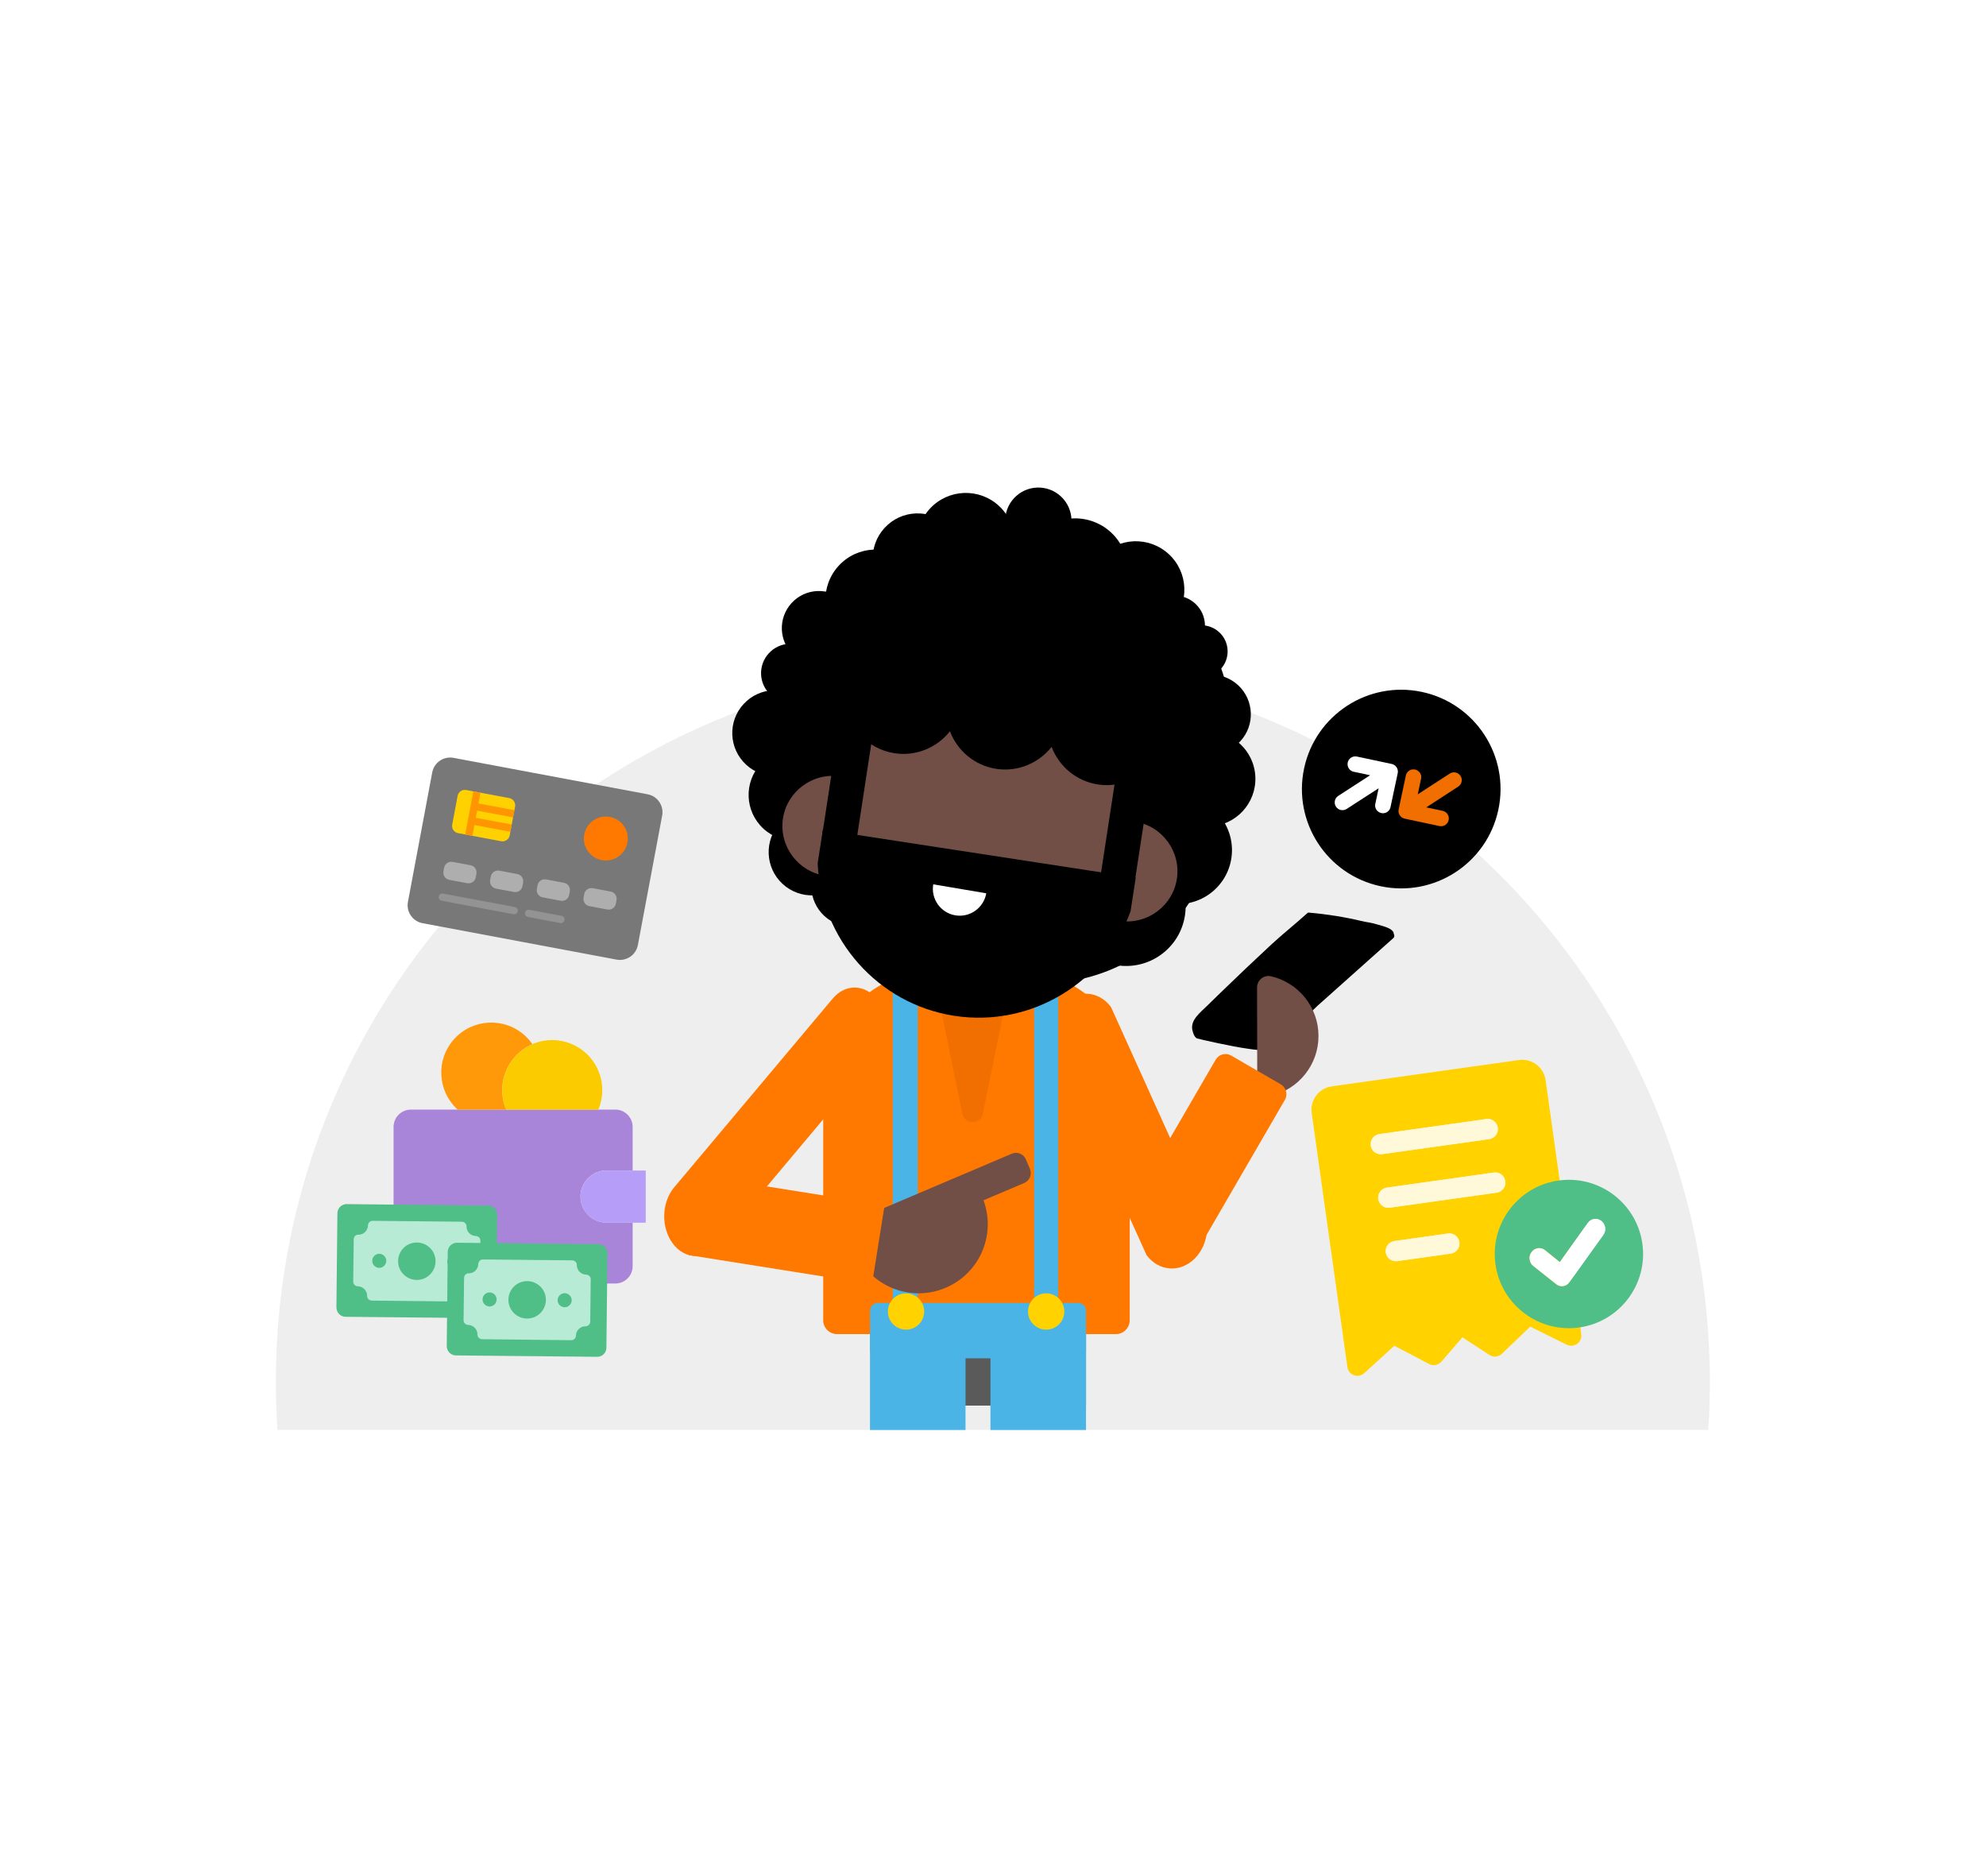 <svg width="360" height="340" viewBox="0 0 360 340" fill="none" xmlns="http://www.w3.org/2000/svg">
<rect width="360" height="340" fill="white"/>
<g clip-path="url(#clip0_1673_33510)">
<path d="M309.65 259.15C309.84 256.28 309.95 253.38 309.95 250.46C309.95 178.68 251.76 120.49 179.98 120.49C108.2 120.49 50 178.67 50 250.45C50 253.37 50.11 256.27 50.3 259.14H309.65V259.15Z" fill="#EEEEEE"/>
<path d="M117.398 143.947L82.212 137.343C80.418 137.006 78.685 138.191 78.349 139.985L73.946 163.443C73.609 165.237 74.794 166.969 76.588 167.306L111.765 173.908C113.559 174.245 115.291 173.06 115.628 171.266L120.031 147.808C120.367 146.014 119.182 144.282 117.389 143.945L117.398 143.947Z" fill="#787878"/>
<path d="M90.845 152.453L83.029 150.986C82.31 150.851 81.838 150.16 81.972 149.441L82.951 144.227C83.086 143.507 83.777 143.035 84.496 143.17L92.312 144.637C93.032 144.772 93.504 145.463 93.369 146.182L92.391 151.396C92.256 152.116 91.565 152.588 90.845 152.453Z" fill="#FFD100"/>
<path d="M84.691 160.06L81.439 159.45C80.719 159.315 80.247 158.624 80.382 157.905L80.504 157.254C80.639 156.535 81.33 156.062 82.049 156.197L85.302 156.808C86.021 156.943 86.493 157.633 86.359 158.353L86.236 159.004C86.101 159.723 85.411 160.195 84.691 160.06ZM93.158 161.649L89.905 161.039C89.186 160.904 88.713 160.213 88.848 159.494L88.97 158.843C89.105 158.124 89.796 157.651 90.516 157.786L93.768 158.397C94.488 158.532 94.96 159.223 94.825 159.942L94.703 160.593C94.568 161.312 93.877 161.784 93.158 161.649ZM101.624 163.238L98.372 162.628C97.652 162.493 97.18 161.802 97.315 161.083L97.437 160.432C97.572 159.713 98.263 159.24 98.982 159.375L102.235 159.986C102.954 160.121 103.427 160.812 103.292 161.531L103.169 162.182C103.034 162.901 102.344 163.374 101.624 163.238ZM110.091 164.828L106.838 164.217C106.119 164.082 105.646 163.391 105.781 162.672L105.903 162.021C106.039 161.302 106.729 160.829 107.449 160.964L110.701 161.575C111.421 161.71 111.893 162.401 111.758 163.12L111.636 163.771C111.501 164.49 110.81 164.963 110.091 164.828Z" fill="#AEAEAE"/>
<path d="M93.087 165.687L80.057 163.241C79.692 163.173 79.462 162.824 79.528 162.469C79.595 162.114 79.946 161.874 80.301 161.94L93.331 164.386C93.696 164.454 93.926 164.804 93.859 165.159C93.793 165.513 93.442 165.754 93.087 165.687ZM101.553 167.276L95.689 166.175C95.324 166.107 95.094 165.758 95.16 165.403C95.227 165.048 95.578 164.808 95.933 164.874L101.797 165.975C102.162 166.044 102.392 166.393 102.326 166.748C102.259 167.103 101.908 167.343 101.553 167.276Z" fill="#939393"/>
<path d="M92.76 149.435L86.245 148.212L86.489 146.911L93.004 148.134L93.249 146.833L86.734 145.61L87.1 143.658L85.799 143.414L84.332 151.23L85.633 151.474L85.999 149.523L92.514 150.746L92.758 149.444L92.76 149.435Z" fill="#FF9500"/>
<path d="M109.091 155.877C111.252 156.282 113.332 154.859 113.738 152.698C114.144 150.537 112.72 148.456 110.559 148.051C108.398 147.645 106.318 149.068 105.912 151.229C105.506 153.39 106.93 155.471 109.091 155.877Z" fill="#FF7900"/>
<path d="M211.949 229.861C210.409 229.731 208.929 228.921 207.839 227.471L191.889 192.171C189.659 189.191 189.989 184.601 192.619 181.931C195.239 179.261 199.169 179.511 201.389 182.501L217.339 217.801C219.569 220.781 219.239 225.371 216.609 228.041C215.259 229.411 213.569 230.011 211.949 229.871V229.861Z" fill="#FF7900"/>
<path d="M196.859 231.611H157.879V254.731H196.859V231.611Z" fill="#5A5A5A"/>
<path d="M196.859 231.611H179.539V267.151H196.859V231.611Z" fill="#4BB4E6"/>
<path d="M175.019 231.611H157.699V267.151H175.019V231.611Z" fill="#4BB4E6"/>
<path d="M202.261 241.78H151.731C150.351 241.78 149.221 240.66 149.221 239.27V196.41C149.221 185.05 158.431 175.83 169.801 175.83H184.201C195.561 175.83 204.781 185.04 204.781 196.41V239.27C204.781 240.65 203.661 241.78 202.271 241.78H202.261Z" fill="#FF7900"/>
<path d="M195.439 236.131H159.129C158.349 236.131 157.709 236.771 157.709 237.551V244.741C157.709 245.521 158.349 246.161 159.129 246.161H195.439C196.229 246.161 196.859 245.521 196.859 244.741V237.551C196.859 236.771 196.229 236.131 195.439 236.131Z" fill="#4BB4E6"/>
<path d="M191.829 177.19V242.06H187.459V175.66C187.459 175.66 190.149 176.04 191.829 177.2V177.19Z" fill="#4BB4E6"/>
<path d="M161.82 177.19V242.06H166.36V175.66C166.36 175.66 163.56 176.04 161.82 177.2V177.19Z" fill="#4BB4E6"/>
<path d="M183.5 175.66L178.15 201.84C177.74 203.86 174.85 203.86 174.44 201.84L169.09 175.66H183.5Z" fill="#F16E00"/>
<path d="M126.09 227.621C124.58 227.611 123.08 226.861 121.97 225.381C119.79 222.491 119.9 217.931 122.2 215.191L150.96 180.951C153.26 178.211 156.89 178.331 159.07 181.211C161.25 184.101 161.14 188.661 158.84 191.411L130.08 225.651C128.96 226.981 127.53 227.641 126.1 227.631L126.09 227.621Z" fill="#FF7900"/>
<path d="M178.05 216.961C180.76 223.321 177.79 230.681 171.42 233.381C165.06 236.091 157.7 233.121 155 226.751L178.05 216.951V216.961Z" fill="#714E46"/>
<path d="M186.699 211.841L185.959 210.111C185.539 209.121 184.399 208.661 183.409 209.081L157.169 220.231C156.179 220.651 155.729 221.791 156.149 222.781L156.879 224.511C157.299 225.501 158.449 225.961 159.429 225.541L185.659 214.391C186.649 213.971 187.109 212.831 186.689 211.841H186.699Z" fill="#714E46"/>
<path d="M127.1 213.121L124.82 227.451L158.07 232.741L160.35 218.411L127.1 213.121Z" fill="#FF7900"/>
<path d="M217.017 188.202C217.688 188.387 223.137 189.638 226.238 190.064C227.486 190.239 228.826 190.478 230.052 190.085C231.29 189.683 232.276 188.63 233.25 187.808C235.393 185.998 237.491 183.354 239.633 181.555L252.554 170.021C252.806 169.804 252.791 169.479 252.649 169.267C252.673 168.24 250.484 167.791 249.826 167.588C248.335 167.126 248.296 167.262 246.771 166.906C243.682 166.179 240.551 165.678 237.388 165.405C237.254 165.356 237.1 165.375 236.949 165.515C235.166 167.133 232.213 169.535 230.448 171.176C227.312 174.088 224.213 177.025 221.15 179.997C220.389 180.739 219.63 181.47 218.879 182.213C218.176 182.902 217.408 183.551 216.805 184.325C216.323 184.954 215.995 185.706 216.106 186.499C216.103 186.519 216.357 188.018 217.027 188.204L217.017 188.202Z" fill="black"/>
<path d="M227.889 196.571C227.889 197.901 229.139 198.881 230.439 198.581C235.349 197.421 239.009 193.001 238.999 187.741C238.999 182.471 235.329 178.071 230.409 176.931C229.109 176.631 227.869 177.611 227.869 178.951L227.899 196.581L227.889 196.571Z" fill="#714E46"/>
<path d="M220.359 192.05L205.529 217.61C204.959 218.59 205.289 219.86 206.279 220.43L215.259 225.64C216.249 226.21 217.509 225.88 218.079 224.89L232.909 199.33C233.479 198.35 233.149 197.09 232.159 196.51L223.179 191.3C222.189 190.73 220.939 191.06 220.359 192.05Z" fill="#FF7900"/>
<path d="M192.93 237.681C192.93 239.501 191.46 240.971 189.64 240.971C187.82 240.971 186.35 239.501 186.35 237.681C186.35 235.861 187.82 234.391 189.64 234.391C191.46 234.391 192.93 235.861 192.93 237.681Z" fill="#FFD200"/>
<path d="M167.529 237.681C167.529 239.501 166.059 240.971 164.239 240.971C162.419 240.971 160.949 239.501 160.949 237.681C160.949 235.861 162.419 234.391 164.239 234.391C166.059 234.391 167.529 235.861 167.529 237.681Z" fill="#FFD200"/>
<path d="M145.79 127.147C148.942 130.056 149.144 134.984 146.225 138.135C143.317 141.287 138.389 141.49 135.238 138.571C132.086 135.652 131.883 130.734 134.802 127.583C137.711 124.431 142.638 124.228 145.79 127.147Z" fill="black"/>
<path d="M139.675 125.916C141.834 127.911 145.205 127.778 147.202 125.609C149.197 123.451 149.064 120.079 146.895 118.083C144.737 116.087 141.365 116.221 139.369 118.389C137.373 120.548 137.507 123.92 139.675 125.916Z" fill="black"/>
<path d="M150.125 163.304C166.869 178.751 196.239 185.257 211.686 168.523C227.134 151.778 228.444 121.435 211.7 105.978C194.955 90.53 165.837 89.725 150.39 106.47C134.942 123.214 133.38 147.856 150.125 163.304Z" fill="black"/>
<path d="M214.59 121.53C216.509 123.303 219.5 123.189 221.273 121.26C223.046 119.34 222.932 116.35 221.002 114.576C219.083 112.803 216.092 112.917 214.319 114.847C212.546 116.767 212.66 119.757 214.59 121.53Z" fill="black"/>
<path d="M224.424 124.169C227.337 126.865 227.53 131.411 224.833 134.334C222.137 137.247 217.59 137.439 214.668 134.743C211.745 132.046 211.562 127.5 214.259 124.577C216.955 121.665 221.501 121.472 224.424 124.169Z" fill="black"/>
<path d="M218.598 132.535C223.354 132.344 227.366 136.049 227.557 140.805C227.749 145.562 224.044 149.573 219.287 149.765C214.531 149.956 210.519 146.251 210.328 141.494C210.136 136.738 213.841 132.726 218.598 132.535Z" fill="black"/>
<path d="M220.177 146.887C224.141 150.549 224.388 156.73 220.725 160.704C217.063 164.668 210.881 164.915 206.907 161.252C202.944 157.589 202.697 151.408 206.36 147.434C210.023 143.46 216.204 143.224 220.177 146.887Z" fill="black"/>
<path d="M212.221 157.144C216.162 161.617 215.735 168.434 211.263 172.365C206.79 176.307 199.973 175.879 196.042 171.407C192.111 166.935 192.528 160.118 197 156.187C201.472 152.245 208.289 152.673 212.221 157.144Z" fill="black"/>
<path d="M199.925 113.351C203.498 116.643 209.067 116.424 212.358 112.851C215.65 109.279 215.431 103.71 211.858 100.418C208.286 97.127 202.716 97.346 199.425 100.918C196.134 104.491 196.352 110.06 199.925 113.351Z" fill="black"/>
<path d="M199.327 111.969C204.002 109.52 205.806 103.756 203.368 99.072C200.919 94.398 195.146 92.583 190.481 95.032C185.807 97.481 183.993 103.244 186.431 107.928C188.88 112.603 194.653 114.417 199.327 111.969Z" fill="black"/>
<path d="M209.257 117.416C211.472 119.465 214.925 119.325 216.973 117.11C219.022 114.894 218.883 111.442 216.667 109.393C214.451 107.344 210.999 107.484 208.95 109.7C206.901 111.915 207.041 115.367 209.257 117.416Z" fill="black"/>
<path d="M149.432 166.001C152.441 168.772 157.117 168.586 159.898 165.588C162.669 162.579 162.483 157.903 159.485 155.122C156.476 152.351 151.8 152.536 149.019 155.535C146.248 158.544 146.433 163.22 149.432 166.001Z" fill="black"/>
<path d="M141.855 160.186C145.036 163.126 149.993 162.925 152.933 159.745C155.874 156.565 155.673 151.607 152.493 148.667C149.312 145.726 144.355 145.927 141.414 149.108C138.474 152.288 138.675 157.245 141.855 160.186Z" fill="black"/>
<path d="M138.367 150.161C141.729 153.271 146.977 153.055 150.087 149.693C153.198 146.332 152.982 141.083 149.62 137.973C146.258 134.863 141.01 135.078 137.9 138.44C134.789 141.802 135.005 147.051 138.367 150.161Z" fill="black"/>
<path d="M143.886 118.777C146.618 121.293 150.873 121.125 153.389 118.393C155.906 115.661 155.738 111.407 153.006 108.89C150.274 106.374 146.019 106.541 143.503 109.274C140.986 112.006 141.154 116.26 143.886 118.777Z" fill="black"/>
<path d="M152.555 115.376C156.252 118.784 162.002 118.555 165.42 114.859C168.828 111.162 168.599 105.412 164.902 102.004C161.205 98.596 155.455 98.825 152.037 102.521C148.629 106.218 148.859 111.968 152.555 115.376Z" fill="black"/>
<path d="M160.357 95.658C157.31 98.963 157.511 104.1 160.816 107.147C164.121 110.195 169.259 109.993 172.306 106.688C175.353 103.383 175.152 98.246 171.847 95.198C168.541 92.151 163.404 92.353 160.357 95.658Z" fill="black"/>
<path d="M168.571 92.172C165.258 95.764 165.486 101.354 169.067 104.676C172.659 107.988 178.248 107.76 181.57 104.179C184.883 100.588 184.655 94.998 181.074 91.676C177.482 88.364 171.893 88.591 168.571 92.172Z" fill="black"/>
<path d="M184.148 98.786C186.583 101.037 190.386 100.885 192.637 98.44C194.888 96.004 194.737 92.201 192.291 89.95C189.856 87.7 186.053 87.851 183.801 90.296C181.551 92.732 181.702 96.535 184.148 98.786Z" fill="black"/>
<path d="M151.929 159.061L149.535 158.696C144.598 157.936 141.167 153.28 141.928 148.323C142.687 143.386 147.343 139.955 152.3 140.716L154.694 141.081C159.631 141.841 163.062 146.497 162.302 151.454C161.542 156.391 156.886 159.822 151.929 159.061Z" fill="#714E46"/>
<path d="M202.959 166.884L200.565 166.518C195.628 165.758 192.197 161.103 192.957 156.146C193.716 151.208 198.372 147.777 203.329 148.538L205.723 148.904C210.661 149.663 214.092 154.319 213.331 159.276C212.572 164.213 207.916 167.644 202.959 166.884Z" fill="#714E46"/>
<path d="M173.948 178.721C158.749 176.393 148.235 162.053 150.563 146.864L152.711 132.827C155.04 117.628 169.379 107.114 184.568 109.442C199.767 111.771 210.281 126.111 207.953 141.3L205.806 155.337C203.477 170.536 189.137 181.049 173.948 178.721Z" fill="#714E46"/>
<path d="M151.752 154.407C150.034 154.147 148.856 152.543 149.116 150.825L153.166 124.38L159.384 125.337L155.335 151.781C155.074 153.5 153.471 154.678 151.752 154.417L151.752 154.407Z" fill="black"/>
<path d="M202.157 162.146C200.438 161.885 199.26 160.282 199.521 158.563L203.57 132.119L209.789 133.075L205.739 159.52C205.479 161.238 203.875 162.416 202.156 162.156L202.157 162.146Z" fill="black"/>
<path d="M149.16 150.355L148.219 156.464C148.827 170.094 159.03 181.955 173.007 184.099C186.984 186.243 200.264 177.987 204.932 165.164L205.873 159.055L149.16 150.355Z" fill="black"/>
<path d="M210.787 126.588C211.974 118.849 206.666 111.612 198.927 110.425L197.308 110.18C195.594 105.624 191.542 102.107 186.397 101.317C183.923 100.937 181.514 101.241 179.337 102.078C177.23 99.475 174.204 97.614 170.637 97.066C163.038 95.897 155.935 101.122 154.766 108.721C154.522 110.321 154.579 111.896 154.861 113.403L154.164 117.913L153.189 124.29L152.854 126.476L153.083 126.508C153.364 131.449 157.075 135.729 162.152 136.506C166.085 137.113 169.877 135.459 172.194 132.526C173.523 136.021 176.645 138.728 180.579 139.334C184.513 139.941 188.304 138.287 190.621 135.355C191.95 138.849 195.072 141.556 199.006 142.163C202.86 142.755 206.568 141.177 208.899 138.355L209.388 135.136L209.468 135.141L210.787 126.588Z" fill="black"/>
<path d="M169.168 160.265C168.718 162.916 170.509 165.433 173.159 165.882C175.809 166.331 178.326 164.541 178.776 161.89" fill="white"/>
<path d="M106.61 213.51C105.72 214.39 105.22 215.6 105.22 216.85C105.22 219.46 107.34 221.58 109.95 221.58H114.68V229.46C114.68 231.2 113.27 232.61 111.53 232.61H74.49C72.75 232.61 71.34 231.2 71.34 229.46V204.24C71.34 202.5 72.75 201.09 74.49 201.09H111.53C113.27 201.09 114.68 202.5 114.68 204.24V212.12H109.95C108.7 212.12 107.49 212.62 106.61 213.51Z" fill="#A885D8"/>
<path d="M117.05 212.129V221.589H109.96C107.35 221.589 105.23 219.469 105.23 216.859C105.23 214.249 107.35 212.129 109.96 212.129H117.05Z" fill="#B69DF8"/>
<path d="M96.509 189.229C93.199 190.679 91.049 193.939 91.039 197.549C91.039 198.769 91.279 199.969 91.759 201.099H82.969C79.259 197.739 78.969 192.009 82.329 188.299C85.689 184.589 91.419 184.299 95.129 187.659C95.649 188.129 96.109 188.659 96.509 189.229Z" fill="#FF9909"/>
<path d="M109.169 197.55C109.169 198.77 108.929 199.97 108.449 201.1H91.759C91.289 199.98 91.039 198.77 91.039 197.55C91.049 193.94 93.199 190.67 96.509 189.23C101.109 187.25 106.449 189.37 108.429 193.98C108.919 195.11 109.169 196.33 109.169 197.56V197.55Z" fill="#FBCB00"/>
<path d="M62.901 218.221L88.481 218.481C89.391 218.481 90.121 219.241 90.111 220.141L89.921 237.261C89.921 238.171 89.161 238.901 88.261 238.891L62.661 238.641C61.711 238.641 60.971 237.861 60.981 236.911L61.161 219.891C61.161 218.941 61.941 218.201 62.891 218.211L62.901 218.221Z" fill="#50BE87"/>
<path d="M64.97 223.771C65.92 223.771 66.67 223.021 66.7 222.091C66.7 221.631 67.09 221.231 67.56 221.251L83.72 221.411C84.18 221.411 84.58 221.801 84.56 222.271C84.56 223.221 85.31 223.971 86.24 224.001C86.7 224.001 87.1 224.391 87.08 224.861L86.99 232.521C86.99 232.981 86.6 233.381 86.13 233.361C85.18 233.361 84.43 234.111 84.4 235.041C84.4 235.501 84.01 235.901 83.54 235.881L67.39 235.701C66.93 235.701 66.53 235.311 66.55 234.841C66.55 233.891 65.8 233.141 64.87 233.111C64.41 233.111 64.01 232.721 64.03 232.251L64.12 224.591C64.12 224.131 64.51 223.731 64.98 223.751H64.97V223.771Z" fill="#B8EBD6"/>
<path d="M77.991 230.931C79.301 229.581 79.271 227.431 77.921 226.131C76.571 224.831 74.421 224.861 73.121 226.201C71.821 227.541 71.841 229.701 73.191 231.001C74.541 232.301 76.691 232.281 77.991 230.931Z" fill="#50BE87"/>
<path d="M83.27 229.521C83.76 229.021 83.75 228.211 83.24 227.721C82.73 227.231 81.93 227.241 81.44 227.751C80.95 228.261 80.96 229.061 81.47 229.551C81.98 230.041 82.78 230.031 83.27 229.521Z" fill="#50BE87"/>
<path d="M69.661 229.381C70.151 228.881 70.141 228.071 69.631 227.581C69.121 227.091 68.321 227.101 67.831 227.611C67.341 228.121 67.351 228.921 67.861 229.411C68.371 229.901 69.171 229.891 69.661 229.381Z" fill="#50BE87"/>
<path d="M82.901 225.221L108.481 225.481C109.391 225.481 110.121 226.241 110.111 227.141L109.921 244.261C109.921 245.171 109.161 245.901 108.261 245.891L82.661 245.641C81.711 245.641 80.971 244.861 80.981 243.911L81.161 226.891C81.161 225.941 81.941 225.201 82.891 225.211L82.901 225.221Z" fill="#50BE87"/>
<path d="M84.97 230.771C85.92 230.771 86.67 230.021 86.7 229.091C86.7 228.631 87.09 228.231 87.56 228.251L103.72 228.411C104.18 228.411 104.58 228.801 104.56 229.271C104.56 230.221 105.31 230.971 106.24 231.001C106.7 231.001 107.1 231.391 107.08 231.861L106.99 239.521C106.99 239.981 106.6 240.381 106.13 240.361C105.18 240.361 104.43 241.111 104.4 242.041C104.4 242.501 104.01 242.901 103.54 242.881L87.39 242.701C86.93 242.701 86.53 242.311 86.55 241.841C86.55 240.891 85.8 240.141 84.87 240.111C84.41 240.111 84.01 239.721 84.03 239.251L84.12 231.591C84.12 231.131 84.51 230.731 84.98 230.751H84.97V230.771Z" fill="#B8EBD6"/>
<path d="M97.991 237.931C99.301 236.581 99.271 234.431 97.921 233.131C96.571 231.831 94.421 231.861 93.121 233.201C91.821 234.541 91.841 236.701 93.191 238.001C94.541 239.301 96.691 239.281 97.991 237.931Z" fill="#50BE87"/>
<path d="M103.27 236.521C103.76 236.021 103.75 235.211 103.24 234.721C102.73 234.231 101.93 234.241 101.44 234.751C100.95 235.261 100.96 236.061 101.47 236.551C101.98 237.041 102.78 237.031 103.27 236.521Z" fill="#50BE87"/>
<path d="M89.661 236.381C90.151 235.881 90.141 235.071 89.631 234.581C89.121 234.091 88.321 234.101 87.831 234.611C87.341 235.121 87.351 235.921 87.861 236.411C88.371 236.901 89.171 236.891 89.661 236.381Z" fill="#50BE87"/>
<path d="M280.169 195.749L286.64 241.791C286.78 242.787 286.086 243.726 285.074 243.869C284.716 243.919 284.343 243.86 284.003 243.702L277.382 240.424L272.245 245.338C271.63 245.933 270.689 246.017 269.972 245.546L265.094 242.358L261.284 246.767C260.724 247.418 259.796 247.596 259.041 247.194L252.749 243.886L247.288 248.861C246.541 249.538 245.376 249.495 244.698 248.733C244.454 248.466 244.294 248.123 244.242 247.749L237.771 201.708C237.443 199.372 239.075 197.206 241.411 196.877L275.339 192.109C277.69 191.779 279.841 193.414 280.169 195.749ZM251.901 218.871L271.286 216.146C272.283 216.006 272.994 215.081 272.852 214.069C272.71 213.056 271.786 212.361 270.774 212.503L251.389 215.227C250.392 215.367 249.681 216.293 249.823 217.305C249.965 218.317 250.889 219.013 251.901 218.871ZM250.538 209.17L269.923 206.446C270.919 206.306 271.631 205.38 271.489 204.368C271.346 203.356 270.423 202.66 269.411 202.803L250.026 205.527C249.029 205.667 248.318 206.593 248.46 207.605C248.602 208.617 249.526 209.313 250.538 209.17ZM253.262 228.555L262.962 227.192C263.959 227.052 264.67 226.127 264.528 225.114C264.386 224.102 263.462 223.407 262.45 223.549L252.75 224.912C251.754 225.052 251.042 225.978 251.184 226.99C251.327 228.002 252.25 228.698 253.262 228.555Z" fill="#FFD200"/>
<path d="M251.924 218.867L271.309 216.143C272.305 216.003 273.017 215.077 272.874 214.065C272.732 213.053 271.809 212.357 270.797 212.499L251.412 215.224C250.415 215.364 249.704 216.289 249.846 217.301C249.988 218.313 250.912 219.009 251.924 218.867ZM250.56 209.167L269.945 206.442C270.942 206.302 271.653 205.377 271.511 204.365C271.369 203.352 270.445 202.657 269.433 202.799L250.048 205.523C249.052 205.663 248.34 206.589 248.483 207.601C248.625 208.613 249.548 209.309 250.56 209.167ZM253.285 228.552L262.985 227.189C263.982 227.049 264.693 226.123 264.551 225.111C264.409 224.099 263.485 223.403 262.473 223.545L252.773 224.908C251.776 225.048 251.065 225.974 251.207 226.986C251.349 227.998 252.273 228.694 253.285 228.552Z" fill="#FFF8D9"/>
<path d="M282.526 213.945C275.176 214.978 270.051 221.78 271.084 229.129C272.117 236.478 278.918 241.604 286.268 240.571C293.617 239.538 298.742 232.736 297.709 225.387C296.676 218.038 289.875 212.913 282.526 213.945ZM290.628 223.81L284.481 232.375C284.215 232.746 283.823 233.007 283.356 233.073C282.889 233.138 282.427 233.013 282.083 232.712L277.954 229.434C277.581 229.153 277.329 228.712 277.279 228.243C277.213 227.775 277.334 227.282 277.631 226.907C277.896 226.536 278.319 226.27 278.771 226.207C279.222 226.143 279.7 226.267 280.06 226.566L282.745 228.729L287.843 221.613C288.108 221.243 288.531 220.977 288.983 220.913C289.434 220.85 289.912 220.973 290.272 221.272C290.645 221.553 290.897 221.994 290.963 222.461C291.028 222.928 290.923 223.419 290.626 223.795L290.628 223.81Z" fill="#50BE87"/>
<path d="M290.624 223.811L284.476 232.376C284.211 232.747 283.819 233.009 283.352 233.074C282.885 233.14 282.423 233.014 282.079 232.713L277.95 229.435C277.577 229.154 277.325 228.713 277.275 228.244C277.209 227.777 277.33 227.284 277.627 226.908C277.892 226.538 278.315 226.272 278.767 226.208C279.218 226.145 279.696 226.268 280.056 226.567L282.741 228.73L287.838 221.615C288.104 221.244 288.527 220.978 288.979 220.915C289.43 220.851 289.908 220.975 290.267 221.274C290.64 221.555 290.893 221.995 290.959 222.462C291.024 222.93 290.919 223.421 290.622 223.796L290.624 223.811Z" fill="white"/>
<circle cx="253.999" cy="143.001" r="18" transform="rotate(12 253.999 143.001)" fill="black"/>
<mask id="mask0_1673_33510" style="mask-type:alpha" maskUnits="userSpaceOnUse" x="235" y="124" width="38" height="38">
<circle cx="253.999" cy="143.001" r="18" transform="rotate(12 253.999 143.001)" fill="black"/>
</mask>
<g mask="url(#mask0_1673_33510)">
</g>
<g clip-path="url(#clip1_1673_33510)">
<path fill-rule="evenodd" clip-rule="evenodd" d="M253.364 140.115L252.032 146.381C251.805 147.133 251.016 147.554 250.265 147.317C249.609 147.111 249.188 146.477 249.277 145.795L249.901 142.859L244.088 146.616C243.424 147.019 242.554 146.823 242.151 146.159C241.753 145.519 241.932 144.679 242.556 144.255L248.358 140.497L245.422 139.872C244.662 139.733 244.15 139.002 244.292 138.231C244.431 137.472 245.162 136.96 245.933 137.102C245.954 137.106 245.986 137.113 246.007 137.117L252.273 138.449C253.028 138.61 253.524 139.36 253.364 140.115Z" fill="white"/>
<path fill-rule="evenodd" clip-rule="evenodd" d="M264.342 142.548L258.538 146.317L261.473 146.941C262.233 147.08 262.745 147.812 262.603 148.582C262.464 149.342 261.733 149.853 260.962 149.712C260.941 149.707 260.909 149.701 260.888 149.696L254.622 148.364C253.867 148.204 253.371 147.453 253.531 146.698L254.863 140.433C255.09 139.68 255.88 139.259 256.63 139.496C257.286 139.703 257.707 140.337 257.618 141.018L256.994 143.954L262.809 140.187C263.465 139.771 264.335 139.967 264.751 140.622C265.159 141.265 264.987 142.129 264.342 142.548Z" fill="#F16E00"/>
</g>
</g>
<defs>
<clipPath id="clip0_1673_33510">
<rect width="259.94" height="178.15" fill="white" transform="translate(50 81)"/>
</clipPath>
<clipPath id="clip1_1673_33510">
<rect width="26.1" height="26.1" fill="white" transform="translate(243.414 127.871) rotate(12)"/>
</clipPath>
</defs>
</svg>
